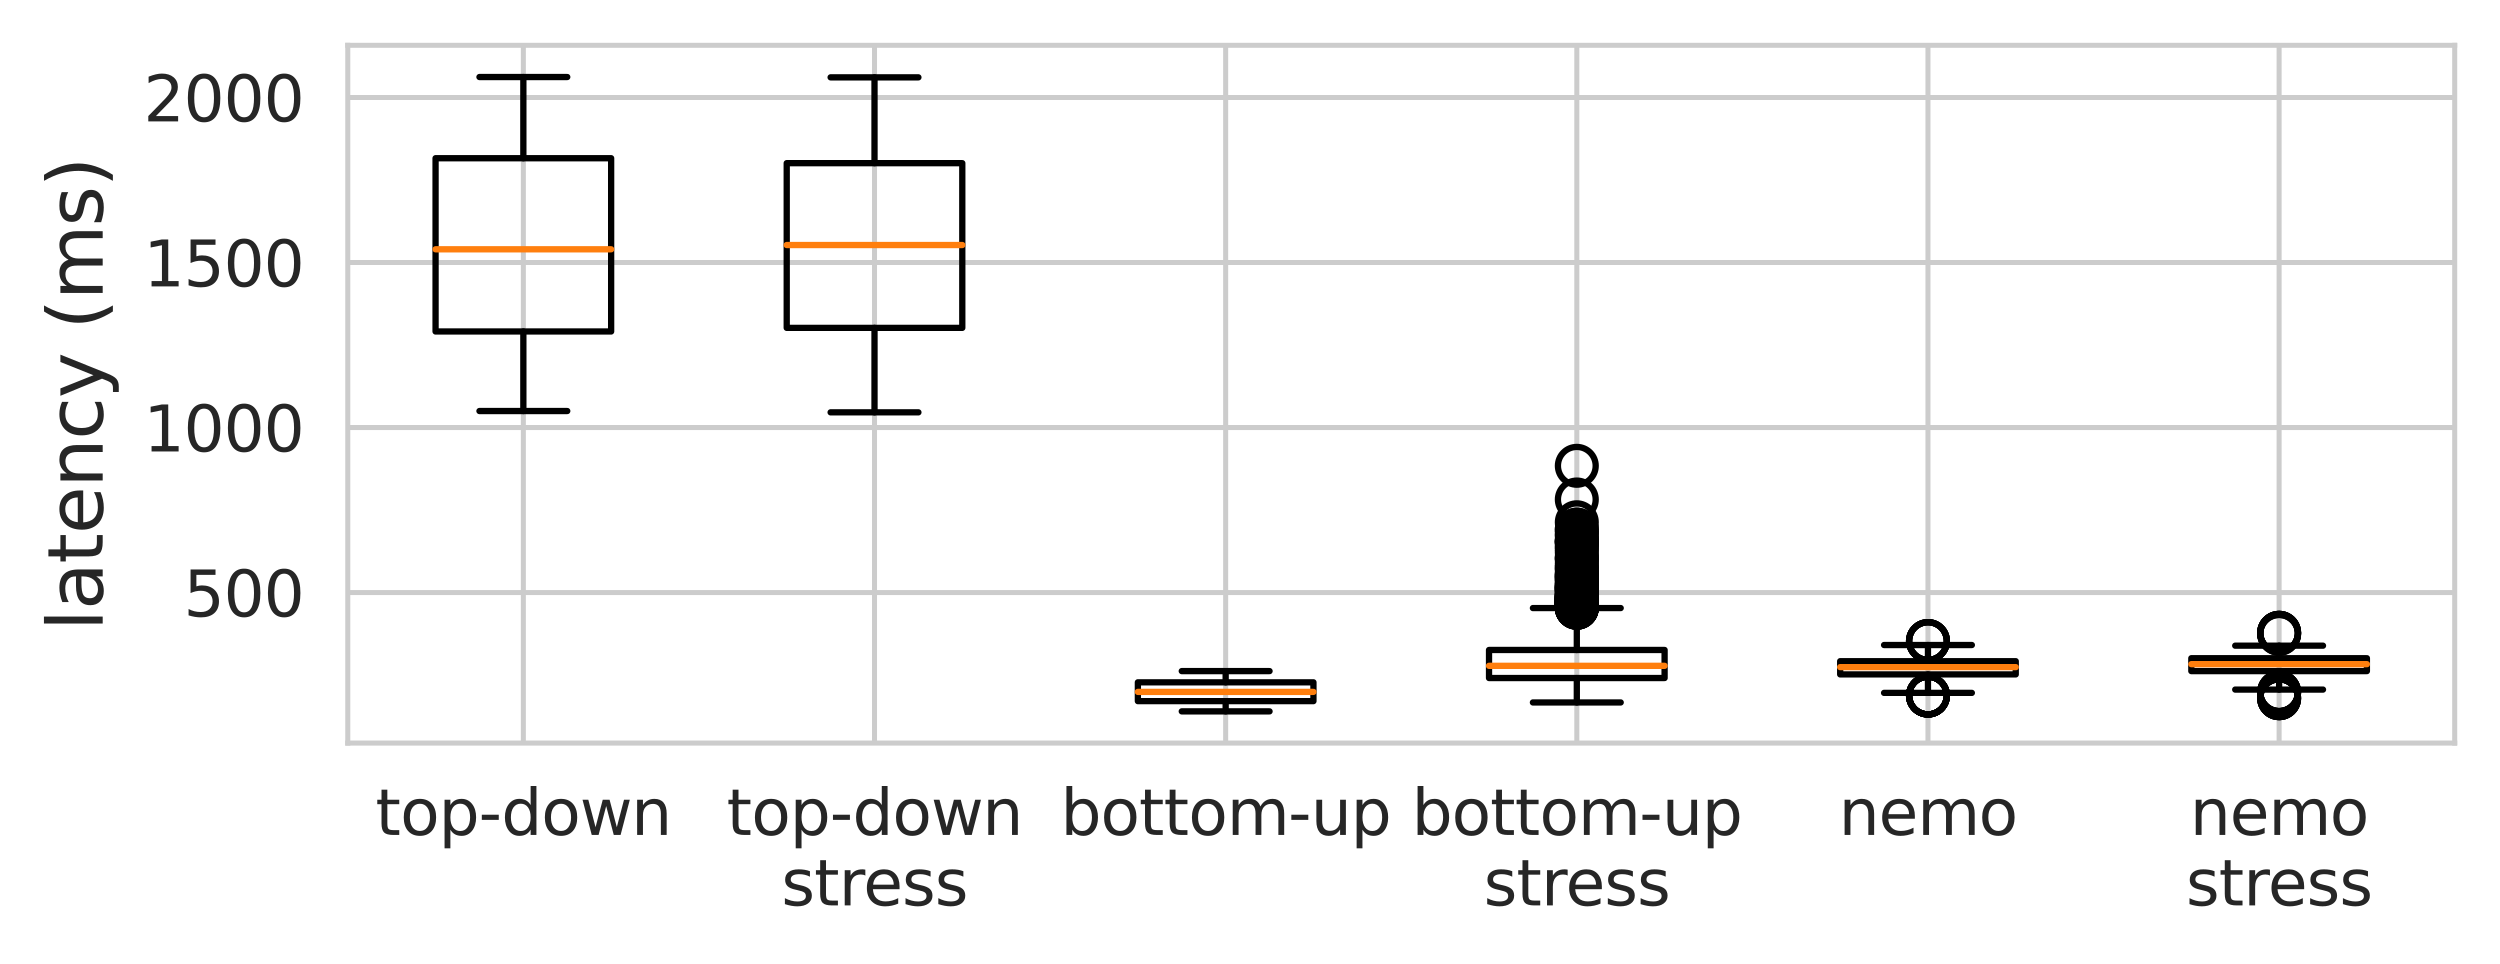 <?xml version="1.0" encoding="utf-8" standalone="no"?>
<!DOCTYPE svg PUBLIC "-//W3C//DTD SVG 1.1//EN"
  "http://www.w3.org/Graphics/SVG/1.1/DTD/svg11.dtd">
<svg xmlns:xlink="http://www.w3.org/1999/xlink" width="397.264pt" height="153.156pt" viewBox="0 0 397.264 153.156" xmlns="http://www.w3.org/2000/svg" version="1.1">
 <defs>
  <style type="text/css">*{stroke-linejoin: round; stroke-linecap: butt}</style>
 </defs>
 <g id="figure_1">
  <g id="patch_1">
   <path d="M 0 153.156 
L 397.264 153.156 
L 397.264 0 
L 0 0 
z
" style="fill: #ffffff"/>
  </g>
  <g id="axes_1">
   <g id="patch_2">
    <path d="M 55.264 118.08 
L 390.064 118.08 
L 390.064 7.2 
L 55.264 7.2 
z
" style="fill: #ffffff"/>
   </g>
   <g id="matplotlib.axis_1">
    <g id="xtick_1">
     <g id="line2d_1">
      <path d="M 83.164 118.08 
L 83.164 7.2 
" clip-path="url(#pc864e34b27)" style="fill: none; stroke: #cccccc; stroke-width: 0.8; stroke-linecap: round"/>
     </g>
     <g id="text_1">
      <!-- top-down -->
      <g style="fill: #262626" transform="translate(59.675 132.678) scale(0.1 -0.1)">
       <defs>
        <path id="DejaVuSans-74" d="M 1172 4494 
L 1172 3500 
L 2356 3500 
L 2356 3053 
L 1172 3053 
L 1172 1153 
Q 1172 725 1289 603 
Q 1406 481 1766 481 
L 2356 481 
L 2356 0 
L 1766 0 
Q 1100 0 847 248 
Q 594 497 594 1153 
L 594 3053 
L 172 3053 
L 172 3500 
L 594 3500 
L 594 4494 
L 1172 4494 
z
" transform="scale(0.016)"/>
        <path id="DejaVuSans-6f" d="M 1959 3097 
Q 1497 3097 1228 2736 
Q 959 2375 959 1747 
Q 959 1119 1226 758 
Q 1494 397 1959 397 
Q 2419 397 2687 759 
Q 2956 1122 2956 1747 
Q 2956 2369 2687 2733 
Q 2419 3097 1959 3097 
z
M 1959 3584 
Q 2709 3584 3137 3096 
Q 3566 2609 3566 1747 
Q 3566 888 3137 398 
Q 2709 -91 1959 -91 
Q 1206 -91 779 398 
Q 353 888 353 1747 
Q 353 2609 779 3096 
Q 1206 3584 1959 3584 
z
" transform="scale(0.016)"/>
        <path id="DejaVuSans-70" d="M 1159 525 
L 1159 -1331 
L 581 -1331 
L 581 3500 
L 1159 3500 
L 1159 2969 
Q 1341 3281 1617 3432 
Q 1894 3584 2278 3584 
Q 2916 3584 3314 3078 
Q 3713 2572 3713 1747 
Q 3713 922 3314 415 
Q 2916 -91 2278 -91 
Q 1894 -91 1617 61 
Q 1341 213 1159 525 
z
M 3116 1747 
Q 3116 2381 2855 2742 
Q 2594 3103 2138 3103 
Q 1681 3103 1420 2742 
Q 1159 2381 1159 1747 
Q 1159 1113 1420 752 
Q 1681 391 2138 391 
Q 2594 391 2855 752 
Q 3116 1113 3116 1747 
z
" transform="scale(0.016)"/>
        <path id="DejaVuSans-2d" d="M 313 2009 
L 1997 2009 
L 1997 1497 
L 313 1497 
L 313 2009 
z
" transform="scale(0.016)"/>
        <path id="DejaVuSans-64" d="M 2906 2969 
L 2906 4863 
L 3481 4863 
L 3481 0 
L 2906 0 
L 2906 525 
Q 2725 213 2448 61 
Q 2172 -91 1784 -91 
Q 1150 -91 751 415 
Q 353 922 353 1747 
Q 353 2572 751 3078 
Q 1150 3584 1784 3584 
Q 2172 3584 2448 3432 
Q 2725 3281 2906 2969 
z
M 947 1747 
Q 947 1113 1208 752 
Q 1469 391 1925 391 
Q 2381 391 2643 752 
Q 2906 1113 2906 1747 
Q 2906 2381 2643 2742 
Q 2381 3103 1925 3103 
Q 1469 3103 1208 2742 
Q 947 2381 947 1747 
z
" transform="scale(0.016)"/>
        <path id="DejaVuSans-77" d="M 269 3500 
L 844 3500 
L 1563 769 
L 2278 3500 
L 2956 3500 
L 3675 769 
L 4391 3500 
L 4966 3500 
L 4050 0 
L 3372 0 
L 2619 2869 
L 1863 0 
L 1184 0 
L 269 3500 
z
" transform="scale(0.016)"/>
        <path id="DejaVuSans-6e" d="M 3513 2113 
L 3513 0 
L 2938 0 
L 2938 2094 
Q 2938 2591 2744 2837 
Q 2550 3084 2163 3084 
Q 1697 3084 1428 2787 
Q 1159 2491 1159 1978 
L 1159 0 
L 581 0 
L 581 3500 
L 1159 3500 
L 1159 2956 
Q 1366 3272 1645 3428 
Q 1925 3584 2291 3584 
Q 2894 3584 3203 3211 
Q 3513 2838 3513 2113 
z
" transform="scale(0.016)"/>
       </defs>
       <use xlink:href="#DejaVuSans-74"/>
       <use xlink:href="#DejaVuSans-6f" x="39.209"/>
       <use xlink:href="#DejaVuSans-70" x="100.391"/>
       <use xlink:href="#DejaVuSans-2d" x="163.867"/>
       <use xlink:href="#DejaVuSans-64" x="199.951"/>
       <use xlink:href="#DejaVuSans-6f" x="263.428"/>
       <use xlink:href="#DejaVuSans-77" x="324.609"/>
       <use xlink:href="#DejaVuSans-6e" x="406.396"/>
      </g>
     </g>
    </g>
    <g id="xtick_2">
     <g id="line2d_2">
      <path d="M 138.964 118.08 
L 138.964 7.2 
" clip-path="url(#pc864e34b27)" style="fill: none; stroke: #cccccc; stroke-width: 0.8; stroke-linecap: round"/>
     </g>
     <g id="text_2">
      <!-- top-down -->
      <g style="fill: #262626" transform="translate(115.475 132.678) scale(0.1 -0.1)">
       <use xlink:href="#DejaVuSans-74"/>
       <use xlink:href="#DejaVuSans-6f" x="39.209"/>
       <use xlink:href="#DejaVuSans-70" x="100.391"/>
       <use xlink:href="#DejaVuSans-2d" x="163.867"/>
       <use xlink:href="#DejaVuSans-64" x="199.951"/>
       <use xlink:href="#DejaVuSans-6f" x="263.428"/>
       <use xlink:href="#DejaVuSans-77" x="324.609"/>
       <use xlink:href="#DejaVuSans-6e" x="406.396"/>
      </g>
      <!-- stress -->
      <g style="fill: #262626" transform="translate(124.17 143.876) scale(0.1 -0.1)">
       <defs>
        <path id="DejaVuSans-73" d="M 2834 3397 
L 2834 2853 
Q 2591 2978 2328 3040 
Q 2066 3103 1784 3103 
Q 1356 3103 1142 2972 
Q 928 2841 928 2578 
Q 928 2378 1081 2264 
Q 1234 2150 1697 2047 
L 1894 2003 
Q 2506 1872 2764 1633 
Q 3022 1394 3022 966 
Q 3022 478 2636 193 
Q 2250 -91 1575 -91 
Q 1294 -91 989 -36 
Q 684 19 347 128 
L 347 722 
Q 666 556 975 473 
Q 1284 391 1588 391 
Q 1994 391 2212 530 
Q 2431 669 2431 922 
Q 2431 1156 2273 1281 
Q 2116 1406 1581 1522 
L 1381 1569 
Q 847 1681 609 1914 
Q 372 2147 372 2553 
Q 372 3047 722 3315 
Q 1072 3584 1716 3584 
Q 2034 3584 2315 3537 
Q 2597 3491 2834 3397 
z
" transform="scale(0.016)"/>
        <path id="DejaVuSans-72" d="M 2631 2963 
Q 2534 3019 2420 3045 
Q 2306 3072 2169 3072 
Q 1681 3072 1420 2755 
Q 1159 2438 1159 1844 
L 1159 0 
L 581 0 
L 581 3500 
L 1159 3500 
L 1159 2956 
Q 1341 3275 1631 3429 
Q 1922 3584 2338 3584 
Q 2397 3584 2469 3576 
Q 2541 3569 2628 3553 
L 2631 2963 
z
" transform="scale(0.016)"/>
        <path id="DejaVuSans-65" d="M 3597 1894 
L 3597 1613 
L 953 1613 
Q 991 1019 1311 708 
Q 1631 397 2203 397 
Q 2534 397 2845 478 
Q 3156 559 3463 722 
L 3463 178 
Q 3153 47 2828 -22 
Q 2503 -91 2169 -91 
Q 1331 -91 842 396 
Q 353 884 353 1716 
Q 353 2575 817 3079 
Q 1281 3584 2069 3584 
Q 2775 3584 3186 3129 
Q 3597 2675 3597 1894 
z
M 3022 2063 
Q 3016 2534 2758 2815 
Q 2500 3097 2075 3097 
Q 1594 3097 1305 2825 
Q 1016 2553 972 2059 
L 3022 2063 
z
" transform="scale(0.016)"/>
       </defs>
       <use xlink:href="#DejaVuSans-73"/>
       <use xlink:href="#DejaVuSans-74" x="52.1"/>
       <use xlink:href="#DejaVuSans-72" x="91.309"/>
       <use xlink:href="#DejaVuSans-65" x="130.172"/>
       <use xlink:href="#DejaVuSans-73" x="191.695"/>
       <use xlink:href="#DejaVuSans-73" x="243.795"/>
      </g>
     </g>
    </g>
    <g id="xtick_3">
     <g id="line2d_3">
      <path d="M 194.764 118.08 
L 194.764 7.2 
" clip-path="url(#pc864e34b27)" style="fill: none; stroke: #cccccc; stroke-width: 0.8; stroke-linecap: round"/>
     </g>
     <g id="text_3">
      <!-- bottom-up -->
      <g style="fill: #262626" transform="translate(168.533 132.678) scale(0.1 -0.1)">
       <defs>
        <path id="DejaVuSans-62" d="M 3116 1747 
Q 3116 2381 2855 2742 
Q 2594 3103 2138 3103 
Q 1681 3103 1420 2742 
Q 1159 2381 1159 1747 
Q 1159 1113 1420 752 
Q 1681 391 2138 391 
Q 2594 391 2855 752 
Q 3116 1113 3116 1747 
z
M 1159 2969 
Q 1341 3281 1617 3432 
Q 1894 3584 2278 3584 
Q 2916 3584 3314 3078 
Q 3713 2572 3713 1747 
Q 3713 922 3314 415 
Q 2916 -91 2278 -91 
Q 1894 -91 1617 61 
Q 1341 213 1159 525 
L 1159 0 
L 581 0 
L 581 4863 
L 1159 4863 
L 1159 2969 
z
" transform="scale(0.016)"/>
        <path id="DejaVuSans-6d" d="M 3328 2828 
Q 3544 3216 3844 3400 
Q 4144 3584 4550 3584 
Q 5097 3584 5394 3201 
Q 5691 2819 5691 2113 
L 5691 0 
L 5113 0 
L 5113 2094 
Q 5113 2597 4934 2840 
Q 4756 3084 4391 3084 
Q 3944 3084 3684 2787 
Q 3425 2491 3425 1978 
L 3425 0 
L 2847 0 
L 2847 2094 
Q 2847 2600 2669 2842 
Q 2491 3084 2119 3084 
Q 1678 3084 1418 2786 
Q 1159 2488 1159 1978 
L 1159 0 
L 581 0 
L 581 3500 
L 1159 3500 
L 1159 2956 
Q 1356 3278 1631 3431 
Q 1906 3584 2284 3584 
Q 2666 3584 2933 3390 
Q 3200 3197 3328 2828 
z
" transform="scale(0.016)"/>
        <path id="DejaVuSans-75" d="M 544 1381 
L 544 3500 
L 1119 3500 
L 1119 1403 
Q 1119 906 1312 657 
Q 1506 409 1894 409 
Q 2359 409 2629 706 
Q 2900 1003 2900 1516 
L 2900 3500 
L 3475 3500 
L 3475 0 
L 2900 0 
L 2900 538 
Q 2691 219 2414 64 
Q 2138 -91 1772 -91 
Q 1169 -91 856 284 
Q 544 659 544 1381 
z
M 1991 3584 
L 1991 3584 
z
" transform="scale(0.016)"/>
       </defs>
       <use xlink:href="#DejaVuSans-62"/>
       <use xlink:href="#DejaVuSans-6f" x="63.477"/>
       <use xlink:href="#DejaVuSans-74" x="124.658"/>
       <use xlink:href="#DejaVuSans-74" x="163.867"/>
       <use xlink:href="#DejaVuSans-6f" x="203.076"/>
       <use xlink:href="#DejaVuSans-6d" x="264.258"/>
       <use xlink:href="#DejaVuSans-2d" x="361.67"/>
       <use xlink:href="#DejaVuSans-75" x="397.754"/>
       <use xlink:href="#DejaVuSans-70" x="461.133"/>
      </g>
     </g>
    </g>
    <g id="xtick_4">
     <g id="line2d_4">
      <path d="M 250.564 118.08 
L 250.564 7.2 
" clip-path="url(#pc864e34b27)" style="fill: none; stroke: #cccccc; stroke-width: 0.8; stroke-linecap: round"/>
     </g>
     <g id="text_4">
      <!-- bottom-up -->
      <g style="fill: #262626" transform="translate(224.333 132.678) scale(0.1 -0.1)">
       <use xlink:href="#DejaVuSans-62"/>
       <use xlink:href="#DejaVuSans-6f" x="63.477"/>
       <use xlink:href="#DejaVuSans-74" x="124.658"/>
       <use xlink:href="#DejaVuSans-74" x="163.867"/>
       <use xlink:href="#DejaVuSans-6f" x="203.076"/>
       <use xlink:href="#DejaVuSans-6d" x="264.258"/>
       <use xlink:href="#DejaVuSans-2d" x="361.67"/>
       <use xlink:href="#DejaVuSans-75" x="397.754"/>
       <use xlink:href="#DejaVuSans-70" x="461.133"/>
      </g>
      <!-- stress -->
      <g style="fill: #262626" transform="translate(235.77 143.876) scale(0.1 -0.1)">
       <use xlink:href="#DejaVuSans-73"/>
       <use xlink:href="#DejaVuSans-74" x="52.1"/>
       <use xlink:href="#DejaVuSans-72" x="91.309"/>
       <use xlink:href="#DejaVuSans-65" x="130.172"/>
       <use xlink:href="#DejaVuSans-73" x="191.695"/>
       <use xlink:href="#DejaVuSans-73" x="243.795"/>
      </g>
     </g>
    </g>
    <g id="xtick_5">
     <g id="line2d_5">
      <path d="M 306.364 118.08 
L 306.364 7.2 
" clip-path="url(#pc864e34b27)" style="fill: none; stroke: #cccccc; stroke-width: 0.8; stroke-linecap: round"/>
     </g>
     <g id="text_5">
      <!-- nemo -->
      <g style="fill: #262626" transform="translate(292.189 132.678) scale(0.1 -0.1)">
       <use xlink:href="#DejaVuSans-6e"/>
       <use xlink:href="#DejaVuSans-65" x="63.379"/>
       <use xlink:href="#DejaVuSans-6d" x="124.902"/>
       <use xlink:href="#DejaVuSans-6f" x="222.314"/>
      </g>
     </g>
    </g>
    <g id="xtick_6">
     <g id="line2d_6">
      <path d="M 362.164 118.08 
L 362.164 7.2 
" clip-path="url(#pc864e34b27)" style="fill: none; stroke: #cccccc; stroke-width: 0.8; stroke-linecap: round"/>
     </g>
     <g id="text_6">
      <!-- nemo -->
      <g style="fill: #262626" transform="translate(347.989 132.678) scale(0.1 -0.1)">
       <use xlink:href="#DejaVuSans-6e"/>
       <use xlink:href="#DejaVuSans-65" x="63.379"/>
       <use xlink:href="#DejaVuSans-6d" x="124.902"/>
       <use xlink:href="#DejaVuSans-6f" x="222.314"/>
      </g>
      <!-- stress -->
      <g style="fill: #262626" transform="translate(347.37 143.876) scale(0.1 -0.1)">
       <use xlink:href="#DejaVuSans-73"/>
       <use xlink:href="#DejaVuSans-74" x="52.1"/>
       <use xlink:href="#DejaVuSans-72" x="91.309"/>
       <use xlink:href="#DejaVuSans-65" x="130.172"/>
       <use xlink:href="#DejaVuSans-73" x="191.695"/>
       <use xlink:href="#DejaVuSans-73" x="243.795"/>
      </g>
     </g>
    </g>
   </g>
   <g id="matplotlib.axis_2">
    <g id="ytick_1">
     <g id="line2d_7">
      <path d="M 55.264 94.16 
L 390.064 94.16 
" clip-path="url(#pc864e34b27)" style="fill: none; stroke: #cccccc; stroke-width: 0.8; stroke-linecap: round"/>
     </g>
     <g id="text_7">
      <!-- 500 -->
      <g style="fill: #262626" transform="translate(29.176 97.959) scale(0.1 -0.1)">
       <defs>
        <path id="DejaVuSans-35" d="M 691 4666 
L 3169 4666 
L 3169 4134 
L 1269 4134 
L 1269 2991 
Q 1406 3038 1543 3061 
Q 1681 3084 1819 3084 
Q 2600 3084 3056 2656 
Q 3513 2228 3513 1497 
Q 3513 744 3044 326 
Q 2575 -91 1722 -91 
Q 1428 -91 1123 -41 
Q 819 9 494 109 
L 494 744 
Q 775 591 1075 516 
Q 1375 441 1709 441 
Q 2250 441 2565 725 
Q 2881 1009 2881 1497 
Q 2881 1984 2565 2268 
Q 2250 2553 1709 2553 
Q 1456 2553 1204 2497 
Q 953 2441 691 2322 
L 691 4666 
z
" transform="scale(0.016)"/>
        <path id="DejaVuSans-30" d="M 2034 4250 
Q 1547 4250 1301 3770 
Q 1056 3291 1056 2328 
Q 1056 1369 1301 889 
Q 1547 409 2034 409 
Q 2525 409 2770 889 
Q 3016 1369 3016 2328 
Q 3016 3291 2770 3770 
Q 2525 4250 2034 4250 
z
M 2034 4750 
Q 2819 4750 3233 4129 
Q 3647 3509 3647 2328 
Q 3647 1150 3233 529 
Q 2819 -91 2034 -91 
Q 1250 -91 836 529 
Q 422 1150 422 2328 
Q 422 3509 836 4129 
Q 1250 4750 2034 4750 
z
" transform="scale(0.016)"/>
       </defs>
       <use xlink:href="#DejaVuSans-35"/>
       <use xlink:href="#DejaVuSans-30" x="63.623"/>
       <use xlink:href="#DejaVuSans-30" x="127.246"/>
      </g>
     </g>
    </g>
    <g id="ytick_2">
     <g id="line2d_8">
      <path d="M 55.264 67.937 
L 390.064 67.937 
" clip-path="url(#pc864e34b27)" style="fill: none; stroke: #cccccc; stroke-width: 0.8; stroke-linecap: round"/>
     </g>
     <g id="text_8">
      <!-- 1000 -->
      <g style="fill: #262626" transform="translate(22.814 71.736) scale(0.1 -0.1)">
       <defs>
        <path id="DejaVuSans-31" d="M 794 531 
L 1825 531 
L 1825 4091 
L 703 3866 
L 703 4441 
L 1819 4666 
L 2450 4666 
L 2450 531 
L 3481 531 
L 3481 0 
L 794 0 
L 794 531 
z
" transform="scale(0.016)"/>
       </defs>
       <use xlink:href="#DejaVuSans-31"/>
       <use xlink:href="#DejaVuSans-30" x="63.623"/>
       <use xlink:href="#DejaVuSans-30" x="127.246"/>
       <use xlink:href="#DejaVuSans-30" x="190.869"/>
      </g>
     </g>
    </g>
    <g id="ytick_3">
     <g id="line2d_9">
      <path d="M 55.264 41.714 
L 390.064 41.714 
" clip-path="url(#pc864e34b27)" style="fill: none; stroke: #cccccc; stroke-width: 0.8; stroke-linecap: round"/>
     </g>
     <g id="text_9">
      <!-- 1500 -->
      <g style="fill: #262626" transform="translate(22.814 45.514) scale(0.1 -0.1)">
       <use xlink:href="#DejaVuSans-31"/>
       <use xlink:href="#DejaVuSans-35" x="63.623"/>
       <use xlink:href="#DejaVuSans-30" x="127.246"/>
       <use xlink:href="#DejaVuSans-30" x="190.869"/>
      </g>
     </g>
    </g>
    <g id="ytick_4">
     <g id="line2d_10">
      <path d="M 55.264 15.492 
L 390.064 15.492 
" clip-path="url(#pc864e34b27)" style="fill: none; stroke: #cccccc; stroke-width: 0.8; stroke-linecap: round"/>
     </g>
     <g id="text_10">
      <!-- 2000 -->
      <g style="fill: #262626" transform="translate(22.814 19.291) scale(0.1 -0.1)">
       <defs>
        <path id="DejaVuSans-32" d="M 1228 531 
L 3431 531 
L 3431 0 
L 469 0 
L 469 531 
Q 828 903 1448 1529 
Q 2069 2156 2228 2338 
Q 2531 2678 2651 2914 
Q 2772 3150 2772 3378 
Q 2772 3750 2511 3984 
Q 2250 4219 1831 4219 
Q 1534 4219 1204 4116 
Q 875 4013 500 3803 
L 500 4441 
Q 881 4594 1212 4672 
Q 1544 4750 1819 4750 
Q 2544 4750 2975 4387 
Q 3406 4025 3406 3419 
Q 3406 3131 3298 2873 
Q 3191 2616 2906 2266 
Q 2828 2175 2409 1742 
Q 1991 1309 1228 531 
z
" transform="scale(0.016)"/>
       </defs>
       <use xlink:href="#DejaVuSans-32"/>
       <use xlink:href="#DejaVuSans-30" x="63.623"/>
       <use xlink:href="#DejaVuSans-30" x="127.246"/>
       <use xlink:href="#DejaVuSans-30" x="190.869"/>
      </g>
     </g>
    </g>
    <g id="text_11">
     <!-- latency (ms) -->
     <g style="fill: #262626" transform="translate(16.318 100.239) rotate(-90) scale(0.12 -0.12)">
      <defs>
       <path id="DejaVuSans-6c" d="M 603 4863 
L 1178 4863 
L 1178 0 
L 603 0 
L 603 4863 
z
" transform="scale(0.016)"/>
       <path id="DejaVuSans-61" d="M 2194 1759 
Q 1497 1759 1228 1600 
Q 959 1441 959 1056 
Q 959 750 1161 570 
Q 1363 391 1709 391 
Q 2188 391 2477 730 
Q 2766 1069 2766 1631 
L 2766 1759 
L 2194 1759 
z
M 3341 1997 
L 3341 0 
L 2766 0 
L 2766 531 
Q 2569 213 2275 61 
Q 1981 -91 1556 -91 
Q 1019 -91 701 211 
Q 384 513 384 1019 
Q 384 1609 779 1909 
Q 1175 2209 1959 2209 
L 2766 2209 
L 2766 2266 
Q 2766 2663 2505 2880 
Q 2244 3097 1772 3097 
Q 1472 3097 1187 3025 
Q 903 2953 641 2809 
L 641 3341 
Q 956 3463 1253 3523 
Q 1550 3584 1831 3584 
Q 2591 3584 2966 3190 
Q 3341 2797 3341 1997 
z
" transform="scale(0.016)"/>
       <path id="DejaVuSans-63" d="M 3122 3366 
L 3122 2828 
Q 2878 2963 2633 3030 
Q 2388 3097 2138 3097 
Q 1578 3097 1268 2742 
Q 959 2388 959 1747 
Q 959 1106 1268 751 
Q 1578 397 2138 397 
Q 2388 397 2633 464 
Q 2878 531 3122 666 
L 3122 134 
Q 2881 22 2623 -34 
Q 2366 -91 2075 -91 
Q 1284 -91 818 406 
Q 353 903 353 1747 
Q 353 2603 823 3093 
Q 1294 3584 2113 3584 
Q 2378 3584 2631 3529 
Q 2884 3475 3122 3366 
z
" transform="scale(0.016)"/>
       <path id="DejaVuSans-79" d="M 2059 -325 
Q 1816 -950 1584 -1140 
Q 1353 -1331 966 -1331 
L 506 -1331 
L 506 -850 
L 844 -850 
Q 1081 -850 1212 -737 
Q 1344 -625 1503 -206 
L 1606 56 
L 191 3500 
L 800 3500 
L 1894 763 
L 2988 3500 
L 3597 3500 
L 2059 -325 
z
" transform="scale(0.016)"/>
       <path id="DejaVuSans-20" transform="scale(0.016)"/>
       <path id="DejaVuSans-28" d="M 1984 4856 
Q 1566 4138 1362 3434 
Q 1159 2731 1159 2009 
Q 1159 1288 1364 580 
Q 1569 -128 1984 -844 
L 1484 -844 
Q 1016 -109 783 600 
Q 550 1309 550 2009 
Q 550 2706 781 3412 
Q 1013 4119 1484 4856 
L 1984 4856 
z
" transform="scale(0.016)"/>
       <path id="DejaVuSans-29" d="M 513 4856 
L 1013 4856 
Q 1481 4119 1714 3412 
Q 1947 2706 1947 2009 
Q 1947 1309 1714 600 
Q 1481 -109 1013 -844 
L 513 -844 
Q 928 -128 1133 580 
Q 1338 1288 1338 2009 
Q 1338 2731 1133 3434 
Q 928 4138 513 4856 
z
" transform="scale(0.016)"/>
      </defs>
      <use xlink:href="#DejaVuSans-6c"/>
      <use xlink:href="#DejaVuSans-61" x="27.783"/>
      <use xlink:href="#DejaVuSans-74" x="89.062"/>
      <use xlink:href="#DejaVuSans-65" x="128.271"/>
      <use xlink:href="#DejaVuSans-6e" x="189.795"/>
      <use xlink:href="#DejaVuSans-63" x="253.174"/>
      <use xlink:href="#DejaVuSans-79" x="308.154"/>
      <use xlink:href="#DejaVuSans-20" x="367.334"/>
      <use xlink:href="#DejaVuSans-28" x="399.121"/>
      <use xlink:href="#DejaVuSans-6d" x="438.135"/>
      <use xlink:href="#DejaVuSans-73" x="535.547"/>
      <use xlink:href="#DejaVuSans-29" x="587.646"/>
     </g>
    </g>
   </g>
   <g id="line2d_11">
    <path d="M 69.214 52.675 
L 97.114 52.675 
L 97.114 25.142 
L 69.214 25.142 
L 69.214 52.675 
" clip-path="url(#pc864e34b27)" style="fill: none; stroke: #000000; stroke-linecap: round"/>
   </g>
   <g id="line2d_12">
    <path d="M 83.164 52.675 
L 83.164 65.315 
" clip-path="url(#pc864e34b27)" style="fill: none; stroke: #000000; stroke-linecap: round"/>
   </g>
   <g id="line2d_13">
    <path d="M 83.164 25.142 
L 83.164 12.24 
" clip-path="url(#pc864e34b27)" style="fill: none; stroke: #000000; stroke-linecap: round"/>
   </g>
   <g id="line2d_14">
    <path d="M 76.189 65.315 
L 90.139 65.315 
" clip-path="url(#pc864e34b27)" style="fill: none; stroke: #000000; stroke-linecap: round"/>
   </g>
   <g id="line2d_15">
    <path d="M 76.189 12.24 
L 90.139 12.24 
" clip-path="url(#pc864e34b27)" style="fill: none; stroke: #000000; stroke-linecap: round"/>
   </g>
   <g id="line2d_16"/>
   <g id="line2d_17">
    <path d="M 125.014 52.098 
L 152.914 52.098 
L 152.914 25.928 
L 125.014 25.928 
L 125.014 52.098 
" clip-path="url(#pc864e34b27)" style="fill: none; stroke: #000000; stroke-linecap: round"/>
   </g>
   <g id="line2d_18">
    <path d="M 138.964 52.098 
L 138.964 65.524 
" clip-path="url(#pc864e34b27)" style="fill: none; stroke: #000000; stroke-linecap: round"/>
   </g>
   <g id="line2d_19">
    <path d="M 138.964 25.928 
L 138.964 12.292 
" clip-path="url(#pc864e34b27)" style="fill: none; stroke: #000000; stroke-linecap: round"/>
   </g>
   <g id="line2d_20">
    <path d="M 131.989 65.524 
L 145.939 65.524 
" clip-path="url(#pc864e34b27)" style="fill: none; stroke: #000000; stroke-linecap: round"/>
   </g>
   <g id="line2d_21">
    <path d="M 131.989 12.292 
L 145.939 12.292 
" clip-path="url(#pc864e34b27)" style="fill: none; stroke: #000000; stroke-linecap: round"/>
   </g>
   <g id="line2d_22"/>
   <g id="line2d_23">
    <path d="M 180.814 111.414 
L 208.714 111.414 
L 208.714 108.425 
L 180.814 108.425 
L 180.814 111.414 
" clip-path="url(#pc864e34b27)" style="fill: none; stroke: #000000; stroke-linecap: round"/>
   </g>
   <g id="line2d_24">
    <path d="M 194.764 111.414 
L 194.764 113.04 
" clip-path="url(#pc864e34b27)" style="fill: none; stroke: #000000; stroke-linecap: round"/>
   </g>
   <g id="line2d_25">
    <path d="M 194.764 108.425 
L 194.764 106.642 
" clip-path="url(#pc864e34b27)" style="fill: none; stroke: #000000; stroke-linecap: round"/>
   </g>
   <g id="line2d_26">
    <path d="M 187.789 113.04 
L 201.739 113.04 
" clip-path="url(#pc864e34b27)" style="fill: none; stroke: #000000; stroke-linecap: round"/>
   </g>
   <g id="line2d_27">
    <path d="M 187.789 106.642 
L 201.739 106.642 
" clip-path="url(#pc864e34b27)" style="fill: none; stroke: #000000; stroke-linecap: round"/>
   </g>
   <g id="line2d_28"/>
   <g id="line2d_29">
    <path d="M 236.614 107.743 
L 264.514 107.743 
L 264.514 103.285 
L 236.614 103.285 
L 236.614 107.743 
" clip-path="url(#pc864e34b27)" style="fill: none; stroke: #000000; stroke-linecap: round"/>
   </g>
   <g id="line2d_30">
    <path d="M 250.564 107.743 
L 250.564 111.624 
" clip-path="url(#pc864e34b27)" style="fill: none; stroke: #000000; stroke-linecap: round"/>
   </g>
   <g id="line2d_31">
    <path d="M 250.564 103.285 
L 250.564 96.625 
" clip-path="url(#pc864e34b27)" style="fill: none; stroke: #000000; stroke-linecap: round"/>
   </g>
   <g id="line2d_32">
    <path d="M 243.589 111.624 
L 257.539 111.624 
" clip-path="url(#pc864e34b27)" style="fill: none; stroke: #000000; stroke-linecap: round"/>
   </g>
   <g id="line2d_33">
    <path d="M 243.589 96.625 
L 257.539 96.625 
" clip-path="url(#pc864e34b27)" style="fill: none; stroke: #000000; stroke-linecap: round"/>
   </g>
   <g id="line2d_34">
    <defs>
     <path id="m748f566475" d="M 0 3 
C 0.796 3 1.559 2.684 2.121 2.121 
C 2.684 1.559 3 0.796 3 0 
C 3 -0.796 2.684 -1.559 2.121 -2.121 
C 1.559 -2.684 0.796 -3 0 -3 
C -0.796 -3 -1.559 -2.684 -2.121 -2.121 
C -2.684 -1.559 -3 -0.796 -3 0 
C -3 0.796 -2.684 1.559 -2.121 2.121 
C -1.559 2.684 -0.796 3 0 3 
z
" style="stroke: #000000"/>
    </defs>
    <g clip-path="url(#pc864e34b27)">
     <use xlink:href="#m748f566475" x="250.564" y="96.52" style="fill-opacity: 0; stroke: #000000"/>
     <use xlink:href="#m748f566475" x="250.564" y="87.761" style="fill-opacity: 0; stroke: #000000"/>
     <use xlink:href="#m748f566475" x="250.564" y="94.002" style="fill-opacity: 0; stroke: #000000"/>
     <use xlink:href="#m748f566475" x="250.564" y="95.471" style="fill-opacity: 0; stroke: #000000"/>
     <use xlink:href="#m748f566475" x="250.564" y="94.894" style="fill-opacity: 0; stroke: #000000"/>
     <use xlink:href="#m748f566475" x="250.564" y="96.1" style="fill-opacity: 0; stroke: #000000"/>
     <use xlink:href="#m748f566475" x="250.564" y="88.705" style="fill-opacity: 0; stroke: #000000"/>
     <use xlink:href="#m748f566475" x="250.564" y="96.048" style="fill-opacity: 0; stroke: #000000"/>
     <use xlink:href="#m748f566475" x="250.564" y="95.418" style="fill-opacity: 0; stroke: #000000"/>
     <use xlink:href="#m748f566475" x="250.564" y="96.572" style="fill-opacity: 0; stroke: #000000"/>
     <use xlink:href="#m748f566475" x="250.564" y="94.107" style="fill-opacity: 0; stroke: #000000"/>
     <use xlink:href="#m748f566475" x="250.564" y="96.31" style="fill-opacity: 0; stroke: #000000"/>
     <use xlink:href="#m748f566475" x="250.564" y="95.943" style="fill-opacity: 0; stroke: #000000"/>
     <use xlink:href="#m748f566475" x="250.564" y="93.583" style="fill-opacity: 0; stroke: #000000"/>
     <use xlink:href="#m748f566475" x="250.564" y="95.628" style="fill-opacity: 0; stroke: #000000"/>
     <use xlink:href="#m748f566475" x="250.564" y="91.537" style="fill-opacity: 0; stroke: #000000"/>
     <use xlink:href="#m748f566475" x="250.564" y="95.366" style="fill-opacity: 0; stroke: #000000"/>
     <use xlink:href="#m748f566475" x="250.564" y="95.995" style="fill-opacity: 0; stroke: #000000"/>
     <use xlink:href="#m748f566475" x="250.564" y="93.688" style="fill-opacity: 0; stroke: #000000"/>
     <use xlink:href="#m748f566475" x="250.564" y="96.257" style="fill-opacity: 0; stroke: #000000"/>
     <use xlink:href="#m748f566475" x="250.564" y="96.1" style="fill-opacity: 0; stroke: #000000"/>
     <use xlink:href="#m748f566475" x="250.564" y="96.257" style="fill-opacity: 0; stroke: #000000"/>
     <use xlink:href="#m748f566475" x="250.564" y="95.785" style="fill-opacity: 0; stroke: #000000"/>
     <use xlink:href="#m748f566475" x="250.564" y="95.995" style="fill-opacity: 0; stroke: #000000"/>
     <use xlink:href="#m748f566475" x="250.564" y="96.1" style="fill-opacity: 0; stroke: #000000"/>
     <use xlink:href="#m748f566475" x="250.564" y="96.31" style="fill-opacity: 0; stroke: #000000"/>
     <use xlink:href="#m748f566475" x="250.564" y="95.313" style="fill-opacity: 0; stroke: #000000"/>
     <use xlink:href="#m748f566475" x="250.564" y="94.999" style="fill-opacity: 0; stroke: #000000"/>
     <use xlink:href="#m748f566475" x="250.564" y="95.785" style="fill-opacity: 0; stroke: #000000"/>
     <use xlink:href="#m748f566475" x="250.564" y="95.733" style="fill-opacity: 0; stroke: #000000"/>
     <use xlink:href="#m748f566475" x="250.564" y="92.796" style="fill-opacity: 0; stroke: #000000"/>
     <use xlink:href="#m748f566475" x="250.564" y="95.261" style="fill-opacity: 0; stroke: #000000"/>
     <use xlink:href="#m748f566475" x="250.564" y="96.257" style="fill-opacity: 0; stroke: #000000"/>
     <use xlink:href="#m748f566475" x="250.564" y="95.733" style="fill-opacity: 0; stroke: #000000"/>
     <use xlink:href="#m748f566475" x="250.564" y="95.471" style="fill-opacity: 0; stroke: #000000"/>
     <use xlink:href="#m748f566475" x="250.564" y="90.226" style="fill-opacity: 0; stroke: #000000"/>
     <use xlink:href="#m748f566475" x="250.564" y="95.156" style="fill-opacity: 0; stroke: #000000"/>
     <use xlink:href="#m748f566475" x="250.564" y="93.53" style="fill-opacity: 0; stroke: #000000"/>
     <use xlink:href="#m748f566475" x="250.564" y="95.681" style="fill-opacity: 0; stroke: #000000"/>
     <use xlink:href="#m748f566475" x="250.564" y="96.048" style="fill-opacity: 0; stroke: #000000"/>
     <use xlink:href="#m748f566475" x="250.564" y="91.275" style="fill-opacity: 0; stroke: #000000"/>
     <use xlink:href="#m748f566475" x="250.564" y="95.943" style="fill-opacity: 0; stroke: #000000"/>
     <use xlink:href="#m748f566475" x="250.564" y="95.471" style="fill-opacity: 0; stroke: #000000"/>
     <use xlink:href="#m748f566475" x="250.564" y="93.321" style="fill-opacity: 0; stroke: #000000"/>
     <use xlink:href="#m748f566475" x="250.564" y="96.31" style="fill-opacity: 0; stroke: #000000"/>
     <use xlink:href="#m748f566475" x="250.564" y="95.89" style="fill-opacity: 0; stroke: #000000"/>
     <use xlink:href="#m748f566475" x="250.564" y="96.257" style="fill-opacity: 0; stroke: #000000"/>
     <use xlink:href="#m748f566475" x="250.564" y="88.863" style="fill-opacity: 0; stroke: #000000"/>
     <use xlink:href="#m748f566475" x="250.564" y="93.373" style="fill-opacity: 0; stroke: #000000"/>
     <use xlink:href="#m748f566475" x="250.564" y="96.1" style="fill-opacity: 0; stroke: #000000"/>
     <use xlink:href="#m748f566475" x="250.564" y="96.415" style="fill-opacity: 0; stroke: #000000"/>
     <use xlink:href="#m748f566475" x="250.564" y="92.481" style="fill-opacity: 0; stroke: #000000"/>
     <use xlink:href="#m748f566475" x="250.564" y="95.733" style="fill-opacity: 0; stroke: #000000"/>
     <use xlink:href="#m748f566475" x="250.564" y="94.16" style="fill-opacity: 0; stroke: #000000"/>
     <use xlink:href="#m748f566475" x="250.564" y="94.422" style="fill-opacity: 0; stroke: #000000"/>
     <use xlink:href="#m748f566475" x="250.564" y="84.824" style="fill-opacity: 0; stroke: #000000"/>
     <use xlink:href="#m748f566475" x="250.564" y="85.926" style="fill-opacity: 0; stroke: #000000"/>
     <use xlink:href="#m748f566475" x="250.564" y="95.104" style="fill-opacity: 0; stroke: #000000"/>
     <use xlink:href="#m748f566475" x="250.564" y="82.989" style="fill-opacity: 0; stroke: #000000"/>
     <use xlink:href="#m748f566475" x="250.564" y="84.195" style="fill-opacity: 0; stroke: #000000"/>
     <use xlink:href="#m748f566475" x="250.564" y="94.684" style="fill-opacity: 0; stroke: #000000"/>
     <use xlink:href="#m748f566475" x="250.564" y="91.905" style="fill-opacity: 0; stroke: #000000"/>
     <use xlink:href="#m748f566475" x="250.564" y="86.293" style="fill-opacity: 0; stroke: #000000"/>
     <use xlink:href="#m748f566475" x="250.564" y="95.681" style="fill-opacity: 0; stroke: #000000"/>
     <use xlink:href="#m748f566475" x="250.564" y="91.957" style="fill-opacity: 0; stroke: #000000"/>
     <use xlink:href="#m748f566475" x="250.564" y="95.523" style="fill-opacity: 0; stroke: #000000"/>
     <use xlink:href="#m748f566475" x="250.564" y="90.174" style="fill-opacity: 0; stroke: #000000"/>
     <use xlink:href="#m748f566475" x="250.564" y="92.953" style="fill-opacity: 0; stroke: #000000"/>
     <use xlink:href="#m748f566475" x="250.564" y="95.156" style="fill-opacity: 0; stroke: #000000"/>
     <use xlink:href="#m748f566475" x="250.564" y="96.572" style="fill-opacity: 0; stroke: #000000"/>
     <use xlink:href="#m748f566475" x="250.564" y="95.681" style="fill-opacity: 0; stroke: #000000"/>
     <use xlink:href="#m748f566475" x="250.564" y="95.313" style="fill-opacity: 0; stroke: #000000"/>
     <use xlink:href="#m748f566475" x="250.564" y="96.572" style="fill-opacity: 0; stroke: #000000"/>
     <use xlink:href="#m748f566475" x="250.564" y="95.576" style="fill-opacity: 0; stroke: #000000"/>
     <use xlink:href="#m748f566475" x="250.564" y="79.37" style="fill-opacity: 0; stroke: #000000"/>
     <use xlink:href="#m748f566475" x="250.564" y="74.021" style="fill-opacity: 0; stroke: #000000"/>
     <use xlink:href="#m748f566475" x="250.564" y="84.143" style="fill-opacity: 0; stroke: #000000"/>
     <use xlink:href="#m748f566475" x="250.564" y="95.576" style="fill-opacity: 0; stroke: #000000"/>
     <use xlink:href="#m748f566475" x="250.564" y="91.485" style="fill-opacity: 0; stroke: #000000"/>
     <use xlink:href="#m748f566475" x="250.564" y="95.051" style="fill-opacity: 0; stroke: #000000"/>
     <use xlink:href="#m748f566475" x="250.564" y="93.425" style="fill-opacity: 0; stroke: #000000"/>
     <use xlink:href="#m748f566475" x="250.564" y="94.789" style="fill-opacity: 0; stroke: #000000"/>
     <use xlink:href="#m748f566475" x="250.564" y="93.006" style="fill-opacity: 0; stroke: #000000"/>
     <use xlink:href="#m748f566475" x="250.564" y="95.89" style="fill-opacity: 0; stroke: #000000"/>
     <use xlink:href="#m748f566475" x="250.564" y="96.467" style="fill-opacity: 0; stroke: #000000"/>
     <use xlink:href="#m748f566475" x="250.564" y="94.737" style="fill-opacity: 0; stroke: #000000"/>
     <use xlink:href="#m748f566475" x="250.564" y="96.52" style="fill-opacity: 0; stroke: #000000"/>
     <use xlink:href="#m748f566475" x="250.564" y="90.698" style="fill-opacity: 0; stroke: #000000"/>
     <use xlink:href="#m748f566475" x="250.564" y="94.684" style="fill-opacity: 0; stroke: #000000"/>
     <use xlink:href="#m748f566475" x="250.564" y="88.6" style="fill-opacity: 0; stroke: #000000"/>
     <use xlink:href="#m748f566475" x="250.564" y="94.632" style="fill-opacity: 0; stroke: #000000"/>
     <use xlink:href="#m748f566475" x="250.564" y="94.894" style="fill-opacity: 0; stroke: #000000"/>
     <use xlink:href="#m748f566475" x="250.564" y="95.209" style="fill-opacity: 0; stroke: #000000"/>
     <use xlink:href="#m748f566475" x="250.564" y="96.415" style="fill-opacity: 0; stroke: #000000"/>
     <use xlink:href="#m748f566475" x="250.564" y="96.362" style="fill-opacity: 0; stroke: #000000"/>
     <use xlink:href="#m748f566475" x="250.564" y="94.894" style="fill-opacity: 0; stroke: #000000"/>
     <use xlink:href="#m748f566475" x="250.564" y="86.031" style="fill-opacity: 0; stroke: #000000"/>
     <use xlink:href="#m748f566475" x="250.564" y="96.048" style="fill-opacity: 0; stroke: #000000"/>
     <use xlink:href="#m748f566475" x="250.564" y="95.628" style="fill-opacity: 0; stroke: #000000"/>
     <use xlink:href="#m748f566475" x="250.564" y="93.635" style="fill-opacity: 0; stroke: #000000"/>
     <use xlink:href="#m748f566475" x="250.564" y="95.89" style="fill-opacity: 0; stroke: #000000"/>
     <use xlink:href="#m748f566475" x="250.564" y="94.841" style="fill-opacity: 0; stroke: #000000"/>
     <use xlink:href="#m748f566475" x="250.564" y="96.415" style="fill-opacity: 0; stroke: #000000"/>
     <use xlink:href="#m748f566475" x="250.564" y="96.467" style="fill-opacity: 0; stroke: #000000"/>
     <use xlink:href="#m748f566475" x="250.564" y="96.1" style="fill-opacity: 0; stroke: #000000"/>
     <use xlink:href="#m748f566475" x="250.564" y="96.205" style="fill-opacity: 0; stroke: #000000"/>
     <use xlink:href="#m748f566475" x="250.564" y="95.838" style="fill-opacity: 0; stroke: #000000"/>
     <use xlink:href="#m748f566475" x="250.564" y="89.597" style="fill-opacity: 0; stroke: #000000"/>
     <use xlink:href="#m748f566475" x="250.564" y="93.268" style="fill-opacity: 0; stroke: #000000"/>
     <use xlink:href="#m748f566475" x="250.564" y="96.205" style="fill-opacity: 0; stroke: #000000"/>
     <use xlink:href="#m748f566475" x="250.564" y="95.209" style="fill-opacity: 0; stroke: #000000"/>
     <use xlink:href="#m748f566475" x="250.564" y="92.062" style="fill-opacity: 0; stroke: #000000"/>
     <use xlink:href="#m748f566475" x="250.564" y="85.192" style="fill-opacity: 0; stroke: #000000"/>
     <use xlink:href="#m748f566475" x="250.564" y="96.572" style="fill-opacity: 0; stroke: #000000"/>
     <use xlink:href="#m748f566475" x="250.564" y="87.184" style="fill-opacity: 0; stroke: #000000"/>
     <use xlink:href="#m748f566475" x="250.564" y="91.38" style="fill-opacity: 0; stroke: #000000"/>
     <use xlink:href="#m748f566475" x="250.564" y="86.817" style="fill-opacity: 0; stroke: #000000"/>
     <use xlink:href="#m748f566475" x="250.564" y="86.031" style="fill-opacity: 0; stroke: #000000"/>
     <use xlink:href="#m748f566475" x="250.564" y="96.467" style="fill-opacity: 0; stroke: #000000"/>
     <use xlink:href="#m748f566475" x="250.564" y="95.785" style="fill-opacity: 0; stroke: #000000"/>
     <use xlink:href="#m748f566475" x="250.564" y="86.083" style="fill-opacity: 0; stroke: #000000"/>
     <use xlink:href="#m748f566475" x="250.564" y="96.31" style="fill-opacity: 0; stroke: #000000"/>
    </g>
   </g>
   <g id="line2d_35">
    <path d="M 292.414 107.166 
L 320.314 107.166 
L 320.314 105.068 
L 292.414 105.068 
L 292.414 107.166 
" clip-path="url(#pc864e34b27)" style="fill: none; stroke: #000000; stroke-linecap: round"/>
   </g>
   <g id="line2d_36">
    <path d="M 306.364 107.166 
L 306.364 110.103 
" clip-path="url(#pc864e34b27)" style="fill: none; stroke: #000000; stroke-linecap: round"/>
   </g>
   <g id="line2d_37">
    <path d="M 306.364 105.068 
L 306.364 102.498 
" clip-path="url(#pc864e34b27)" style="fill: none; stroke: #000000; stroke-linecap: round"/>
   </g>
   <g id="line2d_38">
    <path d="M 299.389 110.103 
L 313.339 110.103 
" clip-path="url(#pc864e34b27)" style="fill: none; stroke: #000000; stroke-linecap: round"/>
   </g>
   <g id="line2d_39">
    <path d="M 299.389 102.498 
L 313.339 102.498 
" clip-path="url(#pc864e34b27)" style="fill: none; stroke: #000000; stroke-linecap: round"/>
   </g>
   <g id="line2d_40">
    <g clip-path="url(#pc864e34b27)">
     <use xlink:href="#m748f566475" x="306.364" y="110.523" style="fill-opacity: 0; stroke: #000000"/>
     <use xlink:href="#m748f566475" x="306.364" y="110.523" style="fill-opacity: 0; stroke: #000000"/>
     <use xlink:href="#m748f566475" x="306.364" y="110.523" style="fill-opacity: 0; stroke: #000000"/>
     <use xlink:href="#m748f566475" x="306.364" y="110.523" style="fill-opacity: 0; stroke: #000000"/>
     <use xlink:href="#m748f566475" x="306.364" y="110.523" style="fill-opacity: 0; stroke: #000000"/>
     <use xlink:href="#m748f566475" x="306.364" y="110.523" style="fill-opacity: 0; stroke: #000000"/>
     <use xlink:href="#m748f566475" x="306.364" y="110.523" style="fill-opacity: 0; stroke: #000000"/>
     <use xlink:href="#m748f566475" x="306.364" y="110.523" style="fill-opacity: 0; stroke: #000000"/>
     <use xlink:href="#m748f566475" x="306.364" y="101.869" style="fill-opacity: 0; stroke: #000000"/>
     <use xlink:href="#m748f566475" x="306.364" y="101.869" style="fill-opacity: 0; stroke: #000000"/>
     <use xlink:href="#m748f566475" x="306.364" y="101.869" style="fill-opacity: 0; stroke: #000000"/>
     <use xlink:href="#m748f566475" x="306.364" y="101.869" style="fill-opacity: 0; stroke: #000000"/>
    </g>
   </g>
   <g id="line2d_41">
    <path d="M 348.214 106.642 
L 376.114 106.642 
L 376.114 104.596 
L 348.214 104.596 
L 348.214 106.642 
" clip-path="url(#pc864e34b27)" style="fill: none; stroke: #000000; stroke-linecap: round"/>
   </g>
   <g id="line2d_42">
    <path d="M 362.164 106.642 
L 362.164 109.579 
" clip-path="url(#pc864e34b27)" style="fill: none; stroke: #000000; stroke-linecap: round"/>
   </g>
   <g id="line2d_43">
    <path d="M 362.164 104.596 
L 362.164 102.603 
" clip-path="url(#pc864e34b27)" style="fill: none; stroke: #000000; stroke-linecap: round"/>
   </g>
   <g id="line2d_44">
    <path d="M 355.189 109.579 
L 369.139 109.579 
" clip-path="url(#pc864e34b27)" style="fill: none; stroke: #000000; stroke-linecap: round"/>
   </g>
   <g id="line2d_45">
    <path d="M 355.189 102.603 
L 369.139 102.603 
" clip-path="url(#pc864e34b27)" style="fill: none; stroke: #000000; stroke-linecap: round"/>
   </g>
   <g id="line2d_46">
    <g clip-path="url(#pc864e34b27)">
     <use xlink:href="#m748f566475" x="362.164" y="109.998" style="fill-opacity: 0; stroke: #000000"/>
     <use xlink:href="#m748f566475" x="362.164" y="109.998" style="fill-opacity: 0; stroke: #000000"/>
     <use xlink:href="#m748f566475" x="362.164" y="109.998" style="fill-opacity: 0; stroke: #000000"/>
     <use xlink:href="#m748f566475" x="362.164" y="109.998" style="fill-opacity: 0; stroke: #000000"/>
     <use xlink:href="#m748f566475" x="362.164" y="110.942" style="fill-opacity: 0; stroke: #000000"/>
     <use xlink:href="#m748f566475" x="362.164" y="110.942" style="fill-opacity: 0; stroke: #000000"/>
     <use xlink:href="#m748f566475" x="362.164" y="110.942" style="fill-opacity: 0; stroke: #000000"/>
     <use xlink:href="#m748f566475" x="362.164" y="110.942" style="fill-opacity: 0; stroke: #000000"/>
     <use xlink:href="#m748f566475" x="362.164" y="100.715" style="fill-opacity: 0; stroke: #000000"/>
     <use xlink:href="#m748f566475" x="362.164" y="100.715" style="fill-opacity: 0; stroke: #000000"/>
     <use xlink:href="#m748f566475" x="362.164" y="100.558" style="fill-opacity: 0; stroke: #000000"/>
     <use xlink:href="#m748f566475" x="362.164" y="100.558" style="fill-opacity: 0; stroke: #000000"/>
     <use xlink:href="#m748f566475" x="362.164" y="100.558" style="fill-opacity: 0; stroke: #000000"/>
     <use xlink:href="#m748f566475" x="362.164" y="100.558" style="fill-opacity: 0; stroke: #000000"/>
    </g>
   </g>
   <g id="line2d_47">
    <path d="M 69.214 39.616 
L 97.114 39.616 
" clip-path="url(#pc864e34b27)" style="fill: none; stroke: #ff7f0e; stroke-linecap: round"/>
   </g>
   <g id="line2d_48">
    <path d="M 125.014 38.935 
L 152.914 38.935 
" clip-path="url(#pc864e34b27)" style="fill: none; stroke: #ff7f0e; stroke-linecap: round"/>
   </g>
   <g id="line2d_49">
    <path d="M 180.814 109.946 
L 208.714 109.946 
" clip-path="url(#pc864e34b27)" style="fill: none; stroke: #ff7f0e; stroke-linecap: round"/>
   </g>
   <g id="line2d_50">
    <path d="M 236.614 105.803 
L 264.514 105.803 
" clip-path="url(#pc864e34b27)" style="fill: none; stroke: #ff7f0e; stroke-linecap: round"/>
   </g>
   <g id="line2d_51">
    <path d="M 292.414 106.012 
L 320.314 106.012 
" clip-path="url(#pc864e34b27)" style="fill: none; stroke: #ff7f0e; stroke-linecap: round"/>
   </g>
   <g id="line2d_52">
    <path d="M 348.214 105.54 
L 376.114 105.54 
" clip-path="url(#pc864e34b27)" style="fill: none; stroke: #ff7f0e; stroke-linecap: round"/>
   </g>
   <g id="patch_3">
    <path d="M 55.264 118.08 
L 55.264 7.2 
" style="fill: none; stroke: #cccccc; stroke-width: 0.8; stroke-linejoin: miter; stroke-linecap: square"/>
   </g>
   <g id="patch_4">
    <path d="M 390.064 118.08 
L 390.064 7.2 
" style="fill: none; stroke: #cccccc; stroke-width: 0.8; stroke-linejoin: miter; stroke-linecap: square"/>
   </g>
   <g id="patch_5">
    <path d="M 55.264 118.08 
L 390.064 118.08 
" style="fill: none; stroke: #cccccc; stroke-width: 0.8; stroke-linejoin: miter; stroke-linecap: square"/>
   </g>
   <g id="patch_6">
    <path d="M 55.264 7.2 
L 390.064 7.2 
" style="fill: none; stroke: #cccccc; stroke-width: 0.8; stroke-linejoin: miter; stroke-linecap: square"/>
   </g>
  </g>
 </g>
 <defs>
  <clipPath id="pc864e34b27">
   <rect x="55.264" y="7.2" width="334.8" height="110.88"/>
  </clipPath>
 </defs>
</svg>

